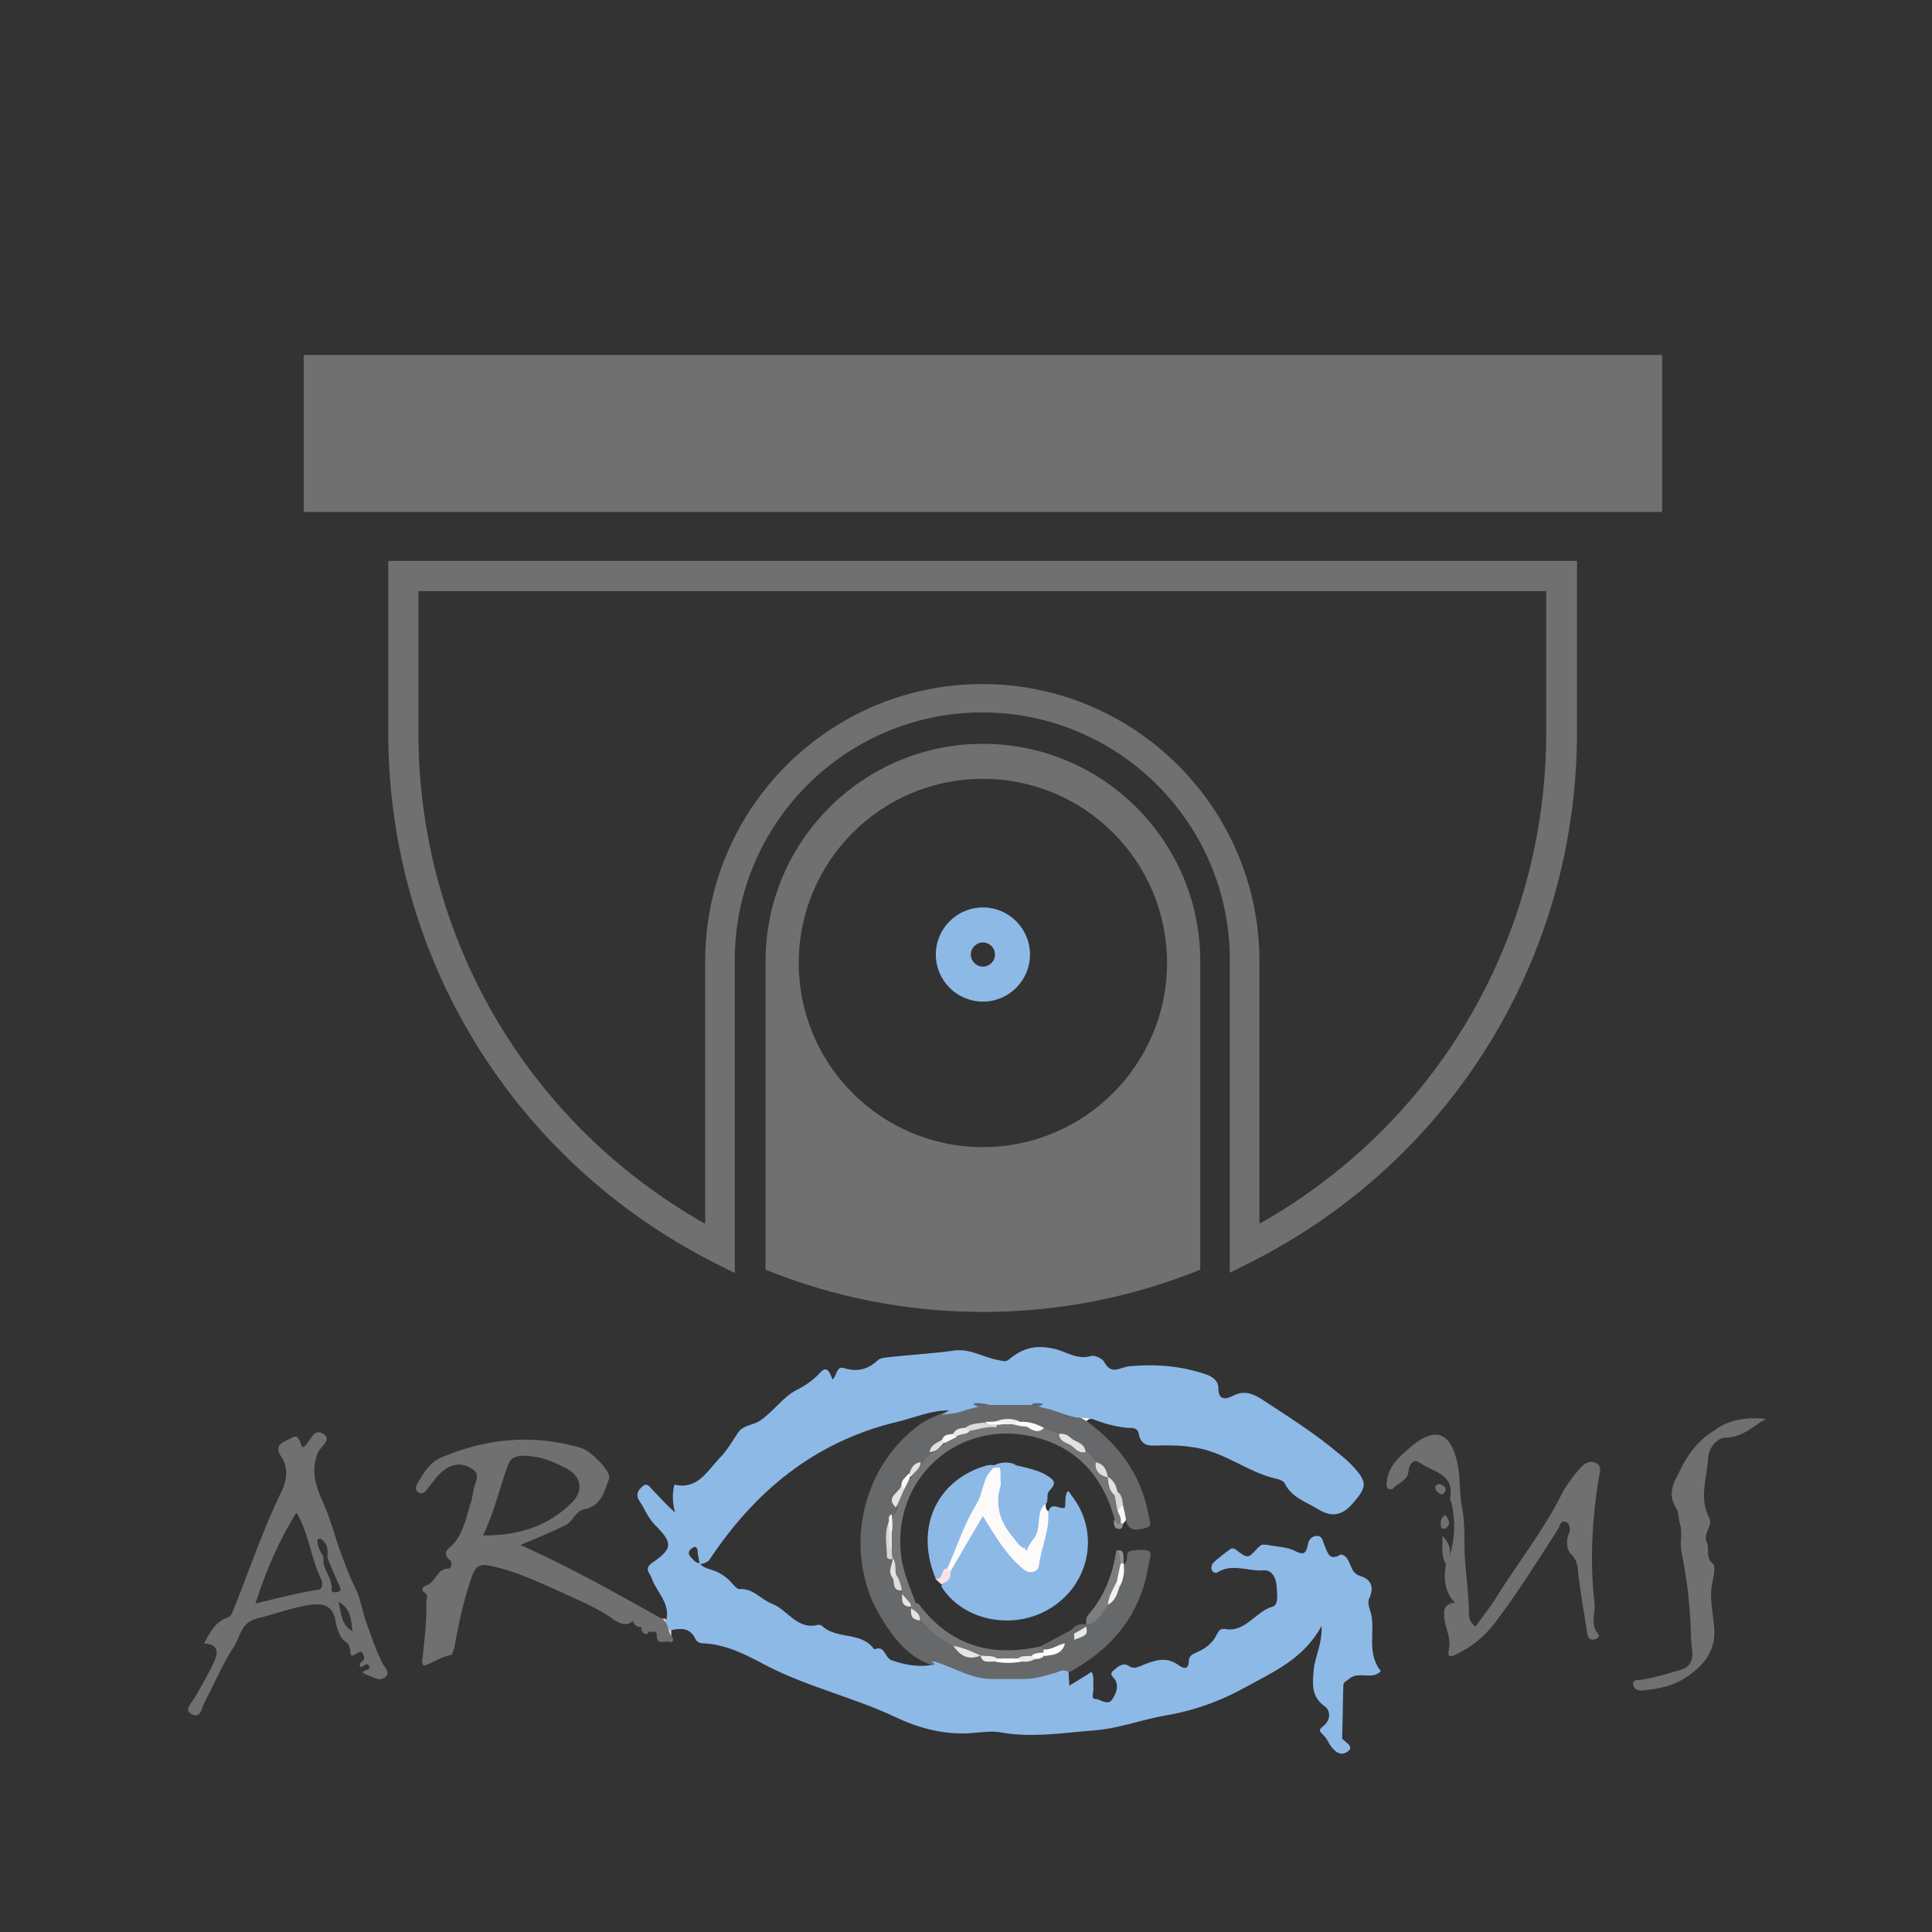 <?xml version="1.0" encoding="utf-8"?>
<!-- Generator: Adobe Illustrator 25.3.1, SVG Export Plug-In . SVG Version: 6.00 Build 0)  -->
<svg version="1.1" id="圖層_1" xmlns="http://www.w3.org/2000/svg" xmlns:xlink="http://www.w3.org/1999/xlink" x="0px" y="0px"
	 viewBox="0 0 32 32" style="enable-background:new 0 0 32 32;" xml:space="preserve">
<rect x="0" y="0" width="32" height="32" fill="#333333" stroke="none"/>
<style type="text/css">
	.st0{fill:#707070;}
	.st1{fill:#8DB9E7;}
	.st2{fill:#676869;}
	.st3{fill:#FDFAFA;}
	.st4{fill:#757678;}
	.st5{fill:#7C7D7F;}
	.st6{fill:#FAE1E1;}
	.st7{fill:#F8F8F8;}
	.st8{fill:#FCFBF9;}
	.st9{fill:#F3CFC6;}
	.st10{fill:#929394;}
	.st11{fill:#8F9092;}
	.st12{fill:#5F646E;}
	.st13{fill:#F0BC40;}
	.st14{fill:#F3E4C3;}
	.st15{fill:#ECCC83;}
	.st16{fill:#E6E5E4;}
	.st17{fill:#FEFEFE;}
	.st18{fill:#D5D6D6;}
	.st19{fill:#DADADB;}
	.st20{fill:#FCFBFB;}
	.st21{fill:#E4E4E4;}
	.st22{fill:#DEDEDF;}
	.st23{fill:#E6E7E7;}
	.st24{fill:#E0E1E1;}
	.st25{fill:#F1F1F0;}
	.st26{fill:#FAFAF9;}
	.st27{fill:#E2E2E1;}
	.st28{fill:#D9D9DA;}
	.st29{fill:#EFEFF0;}
	.st30{fill:#E4E4E5;}
	.st31{fill:#E9E9E9;}
	.st32{fill:#E2E2E3;}
	.st33{fill:#FDFDFC;}
	.st34{fill:#DCDDDE;}
	.st35{fill:#E3E3E3;}
	.st36{fill:#EDEDEE;}
	.st37{fill:#EAEAEB;}
	.st38{fill:#E6E6E7;}
	.st39{fill:#FAFBFB;}
	.st40{fill:#F0F1F1;}
	.st41{fill:#77787A;}
</style>
<g>
	<g>
		<g>
			<path class="st0" d="M12.18,21.09l-0.36-0.18c-3.32-1.69-5.39-5.05-5.39-8.78V9.29h19.69v2.83c0,3.73-2.06,7.09-5.39,8.78
				l-0.36,0.18v-5.18c0-2.26-1.84-4.1-4.1-4.1c-2.26,0-4.1,1.84-4.1,4.1V21.09z M6.93,9.79v2.34c0,3.4,1.81,6.48,4.75,8.14v-4.35
				c0-2.53,2.06-4.59,4.59-4.59s4.59,2.06,4.59,4.59v4.35c2.94-1.66,4.75-4.74,4.75-8.14V9.79H6.93z"/>
		</g>
		<rect x="5.03" y="5.88" class="st0" width="22.5" height="2.6"/>
		<g>
			<path class="st0" d="M16.28,12.32c-1.98,0-3.6,1.61-3.6,3.6v5.11c1.11,0.45,2.33,0.7,3.6,0.7h0c1.27,0,2.49-0.25,3.6-0.7v-5.11
				C19.88,13.93,18.26,12.32,16.28,12.32z M16.28,19c-1.68,0-3.05-1.36-3.05-3.05c0-1.68,1.36-3.05,3.05-3.05
				c1.68,0,3.05,1.36,3.05,3.05C19.33,17.63,17.96,19,16.28,19z"/>
		</g>
	</g>
</g>
<g>
	<path class="st1" d="M16.28,15.03c-0.43,0-0.78,0.35-0.78,0.78s0.35,0.78,0.78,0.78c0.43,0,0.78-0.35,0.78-0.78
		S16.71,15.03,16.28,15.03z M16.28,16.01c-0.11,0-0.2-0.09-0.2-0.2c0-0.11,0.09-0.2,0.2-0.2c0.11,0,0.2,0.09,0.2,0.2
		C16.48,15.92,16.39,16.01,16.28,16.01z"/>
</g>
<g>
	<path class="st2" d="M16.97,23.19c0.08,0,0.15-0.01,0.22,0.04c-0.01,0.02-0.03,0.03-0.05,0.03c0.05,0,0.09,0.01,0.14-0.01
		c0.15,0.05,0.31,0.09,0.46,0.14c0.08,0.06,0.2,0.04,0.26,0.15c0.53,0.39,0.9,0.88,1.02,1.54c0.01,0.08,0.09,0.2-0.05,0.23
		c-0.12,0.03-0.28,0.07-0.32-0.13c-0.07-0.06-0.08-0.14-0.1-0.22c-0.01-0.08-0.04-0.15-0.08-0.22c-0.04-0.08-0.08-0.16-0.13-0.23
		c-0.01-0.02-0.03-0.04-0.04-0.05c-0.05-0.08-0.1-0.16-0.19-0.21c-0.07-0.05-0.11-0.11-0.16-0.17c-0.06-0.08-0.15-0.13-0.23-0.19
		c-0.06-0.05-0.14-0.08-0.21-0.09c-0.09-0.03-0.17-0.07-0.26-0.1c-0.13-0.04-0.26-0.07-0.38-0.1c-0.12-0.04-0.24-0.04-0.36,0
		c-0.06,0.01-0.12,0.02-0.18,0.02c-0.11,0.01-0.21,0.04-0.31,0.07c-0.08,0.02-0.15,0.05-0.21,0.09c-0.07,0.03-0.14,0.06-0.2,0.11
		c-0.07,0.06-0.15,0.11-0.19,0.19c-0.04,0.07-0.11,0.12-0.17,0.16c-0.08,0.05-0.12,0.13-0.18,0.19c-0.05,0.06-0.1,0.12-0.12,0.19
		c-0.04,0.11-0.17,0.2-0.1,0.35c0.01,0.05-0.01,0.09-0.03,0.13c-0.03,0.05-0.05,0.1-0.06,0.16c-0.02,0.19-0.06,0.37,0.03,0.55
		c0.05,0.1-0.01,0.2,0.03,0.3c0.02,0.09,0.06,0.16,0.12,0.22c0.01,0.02,0.02,0.04,0.03,0.06c0.01,0.08,0.06,0.14,0.12,0.19
		c0.01,0.02,0.02,0.04,0.03,0.06c0.03,0.08,0.06,0.16,0.14,0.2c0.18,0.13,0.36,0.28,0.55,0.4c0.1,0.12,0.24,0.16,0.39,0.15
		c0.02,0,0.05,0.01,0.07,0.02c0.07,0.05,0.15,0.05,0.23,0.05c0.13,0,0.25,0,0.38,0c0.07,0,0.15,0,0.22-0.02
		c0.05-0.01,0.09-0.02,0.14-0.02c0.15-0.03,0.26-0.12,0.37-0.21c0.05-0.03,0.1-0.06,0.15-0.08c0.08-0.03,0.16-0.07,0.19-0.16
		c0.01-0.02,0.02-0.04,0.04-0.05l-0.01,0c0.12-0.11,0.23-0.24,0.34-0.37c0.09-0.07,0.14-0.17,0.17-0.28
		c0.05-0.11,0.03-0.23,0.08-0.34c0.01-0.01,0.02-0.02,0.03-0.02c0.12-0.04,0.02-0.2,0.12-0.22c0.09-0.02,0.19-0.03,0.28-0.01
		c0.1,0.03,0.04,0.13,0.03,0.2c-0.1,0.71-0.46,1.26-1.06,1.66c-0.09,0.06-0.19,0.12-0.28,0.17c-0.24,0.08-0.46,0.18-0.72,0.18
		c-0.19-0.03-0.37-0.03-0.56,0c-0.35-0.01-0.65-0.16-0.95-0.3c-0.4-0.13-0.64-0.43-0.85-0.77c-0.66-1.05-0.38-2.5,0.63-3.23
		c0.14-0.1,0.3-0.15,0.46-0.22c0.14-0.03,0.27-0.07,0.41-0.1c0.02,0.01,0.04,0.02,0.07,0.02c0.02,0,0.04,0.01,0.06,0
		c-0.02,0-0.03-0.01-0.04-0.03c0.06-0.05,0.14-0.04,0.22-0.04C16.6,23.23,16.79,23.23,16.97,23.19z"/>
	<path class="st0" d="M24.1,26.55c-0.18-0.19-0.19-0.41-0.15-0.65c-0.03-0.06,0.01-0.1,0.06-0.12c0.09-0.3,0.1-0.59,0.03-0.89
		c-0.01-0.03-0.03-0.06-0.02-0.09c0.07-0.39-0.29-0.42-0.5-0.57c-0.11-0.08-0.18,0.03-0.19,0.13c-0.01,0.17-0.18,0.2-0.26,0.3
		c-0.01,0.01-0.05,0.01-0.07,0c-0.04-0.02-0.04-0.07-0.03-0.11c0.02-0.27,0.21-0.42,0.38-0.57c0.41-0.36,0.68-0.27,0.79,0.26
		c0.05,0.23,0.03,0.49,0.07,0.7c0.07,0.33,0.03,0.64,0.06,0.96c0.02,0.27,0.06,0.55,0.06,0.83c0,0.07,0.02,0.15,0.11,0.21
		c0.1-0.14,0.21-0.28,0.31-0.43c0.36-0.59,0.8-1.13,1.11-1.75c0.08-0.16,0.19-0.3,0.3-0.43c0.07-0.08,0.16-0.15,0.27-0.1
		c0.11,0.05,0.07,0.16,0.05,0.25c-0.11,0.69-0.15,1.38-0.07,2.07c0.02,0.17-0.08,0.35,0.06,0.51c0.04,0.04-0.01,0.08-0.05,0.09
		c-0.09,0.03-0.12-0.03-0.13-0.1c-0.05-0.3-0.1-0.61-0.14-0.91c-0.02-0.14,0-0.28-0.13-0.4c-0.07-0.07-0.09-0.22-0.03-0.35
		c0.02-0.05,0.02-0.15-0.05-0.18c-0.09-0.04-0.1,0.06-0.13,0.11c-0.34,0.53-0.67,1.06-1.05,1.56c-0.17,0.22-0.37,0.39-0.62,0.51
		c-0.1,0.05-0.18,0.09-0.14-0.09c0.04-0.18-0.07-0.34-0.08-0.52c0-0.09-0.01-0.16,0.08-0.21c0.13,0.06,0.05,0.19,0.1,0.3
		c0,0.01,0.04-0.04,0.01-0.02c-0.01,0.01-0.02,0-0.02-0.01C24.09,26.73,24.07,26.64,24.1,26.55z"/>
	<path class="st1" d="M17.37,25.02c0.06-0.15,0.18-0.01,0.27-0.05c0.07-0.05,0.02-0.16,0.1-0.21c0.46,0.57,0.34,1.4-0.27,1.83
		c-0.6,0.43-1.49,0.29-1.87-0.3c-0.01-0.01,0-0.03,0-0.05c0.03-0.08,0.09-0.16,0.12-0.24c0.12-0.28,0.3-0.52,0.44-0.79
		c0.07-0.15,0.15-0.17,0.27-0.02c0.17,0.21,0.25,0.48,0.49,0.64c0.2,0.14,0.22,0.14,0.29-0.11c0.05-0.18,0.09-0.36,0.11-0.54
		C17.31,25.12,17.31,25.06,17.37,25.02z"/>
	<path class="st0" d="M29.25,23.5c-0.21,0.12-0.38,0.3-0.65,0.31c-0.17,0-0.3,0.17-0.31,0.36c-0.02,0.32-0.15,0.64,0.02,0.97
		c0.07,0.13-0.11,0.25-0.04,0.41c0.05,0.1-0.03,0.24,0.1,0.35c0.06,0.05,0,0.25-0.02,0.38c-0.03,0.21,0.02,0.43,0.04,0.65
		c0.04,0.37-0.13,0.62-0.43,0.83c-0.24,0.17-0.48,0.21-0.75,0.24c-0.1,0.01-0.16-0.04-0.16-0.11c0-0.08,0.09-0.06,0.16-0.07
		c0.21-0.04,0.42-0.1,0.62-0.16c0.29-0.08,0.18-0.35,0.18-0.51c-0.01-0.48-0.06-0.97-0.16-1.45c-0.03-0.14,0.02-0.3-0.02-0.44
		c-0.03-0.09-0.02-0.2-0.06-0.27c-0.18-0.26-0.02-0.48,0.08-0.68c0.12-0.25,0.31-0.48,0.55-0.62C28.63,23.51,28.94,23.47,29.25,23.5
		z"/>
	<path class="st1" d="M15.5,26.15c-0.33-0.78-0.04-1.54,0.7-1.83c0.09-0.03,0.17-0.07,0.27-0.05c0.02,0.02,0.03,0.04,0.02,0.07
		c-0.23,0.46-0.43,0.94-0.65,1.41c-0.04,0.08-0.07,0.17-0.12,0.25C15.66,26.07,15.64,26.2,15.5,26.15z"/>
	<path class="st3" d="M15.69,25.98c0.16-0.36,0.28-0.74,0.49-1.08c0.11-0.18,0.09-0.43,0.28-0.59c0.03-0.02,0.07-0.03,0.1-0.01
		c0.02,0.02,0.03,0.04,0.04,0.06c0.02,0.08,0.02,0.17,0.02,0.26c-0.06,0.3,0.02,0.57,0.2,0.82c0.04,0.05,0.08,0.11,0.14,0.13
		c0.12-0.13,0.14-0.3,0.17-0.46c0.03-0.16,0.04-0.16,0.19-0.22c0,0.05-0.01,0.1,0.04,0.14c0.03,0.31-0.11,0.59-0.15,0.89
		c-0.02,0.14-0.17,0.15-0.26,0.07c-0.28-0.23-0.47-0.55-0.67-0.88c-0.19,0.32-0.37,0.63-0.55,0.94
		C15.7,26.04,15.67,26.03,15.69,25.98z"/>
	<path class="st1" d="M16.81,25.5c-0.23-0.26-0.34-0.54-0.24-0.88c0.02-0.1,0.04-0.2-0.01-0.3l0,0c0.06-0.14,0.17-0.06,0.27-0.05
		c0.16,0.04,0.33,0.07,0.48,0.15c0.11,0.07,0.22,0.12,0.08,0.26c-0.06,0.06-0.03,0.14-0.05,0.21c-0.21,0.14-0.07,0.42-0.22,0.6
		c-0.04,0.04-0.09,0.12-0.11,0.19c-0.01,0-0.02,0-0.02-0.01c-0.01-0.01-0.01-0.01-0.01-0.02C16.93,25.58,16.91,25.5,16.81,25.5z"/>
	<path class="st4" d="M17.29,23.65c0.09,0.04,0.17,0.07,0.26,0.11c0.07,0.05,0.14,0.11,0.22,0.15c0.07,0.05,0.15,0.09,0.22,0.14
		c0.09,0.02,0.1,0.12,0.17,0.16c0.05,0.1,0.12,0.18,0.2,0.25l0,0c0.06,0.09,0.07,0.21,0.13,0.3c0.04,0.08,0.07,0.16,0.08,0.25
		c0.04,0.07,0.04,0.14,0.02,0.22c-0.01,0.03-0.01,0.07-0.06,0.06c-0.05-0.02-0.03-0.07-0.06-0.1c-0.19-0.71-0.61-1.21-1.34-1.39
		c-1.26-0.31-2.38,0.7-2.2,2c0.04,0.27,0.15,0.51,0.24,0.76c-0.02,0.02-0.04,0.03-0.06,0.03c-0.11-0.01-0.1-0.12-0.16-0.18
		c0-0.02,0-0.04,0-0.06c-0.08-0.07-0.09-0.18-0.13-0.27c-0.05-0.09,0.06-0.21-0.05-0.29c-0.02-0.04-0.02-0.08-0.02-0.12
		c0-0.1,0-0.2,0-0.29c0.01-0.1,0.02-0.2,0.05-0.29c0.04-0.02,0.05-0.06,0.06-0.1c-0.02-0.13,0.06-0.22,0.11-0.32
		c0.04-0.07,0.06-0.15,0.12-0.2c0.05-0.09,0.11-0.17,0.18-0.24c0.05-0.05,0.1-0.11,0.16-0.16c0.08-0.06,0.16-0.12,0.24-0.18
		c0.06-0.07,0.15-0.07,0.21-0.12c0.07-0.05,0.16-0.06,0.24-0.1c0.14-0.04,0.29-0.06,0.44-0.06c0.15-0.04,0.3,0,0.45,0.01
		C17.08,23.62,17.18,23.67,17.29,23.65z"/>
	<path class="st4" d="M15.08,26.56c0.02,0,0.05-0.01,0.07-0.01c0.05,0,0.08,0.02,0.1,0.06c0.51,0.65,1.18,0.84,1.98,0.66
		c0.03,0.01,0.06,0.03,0.07,0.07c0,0.02-0.02,0.04-0.04,0.06c-0.07,0.02-0.14,0.03-0.2,0.06c-0.07,0.01-0.15,0.01-0.22,0.03
		c-0.11,0-0.21,0.01-0.32-0.01c-0.09-0.03-0.2,0-0.27-0.07l-0.01,0c-0.17-0.01-0.31-0.06-0.45-0.16c-0.22-0.1-0.4-0.24-0.55-0.43
		c-0.06-0.06-0.11-0.13-0.15-0.2c0-0.01,0-0.02,0.01-0.03c-0.02-0.01-0.02-0.02-0.02-0.03C15.07,26.56,15.07,26.56,15.08,26.56z"/>
	<path class="st5" d="M18.35,26.58c-0.1,0.13-0.16,0.31-0.36,0.33c0-0.06-0.01-0.12,0.04-0.17c0.27-0.31,0.4-0.67,0.46-1.06
		c0.14,0.01,0.07,0.12,0.09,0.19c0,0.11-0.02,0.22-0.05,0.32C18.49,26.33,18.43,26.46,18.35,26.58z"/>
	<path class="st2" d="M17.29,27.32c-0.02-0.02-0.04-0.03-0.06-0.05c0.17-0.09,0.34-0.18,0.51-0.27c0.04,0.01,0.06,0.03,0.08,0.06
		c0.01,0.03,0.01,0.07-0.02,0.1c-0.05,0.02-0.11,0.04-0.16,0.05C17.54,27.31,17.44,27.39,17.29,27.32z"/>
	<path class="st0" d="M24.01,25.78c-0.02,0.04-0.04,0.08-0.06,0.12c-0.09-0.13-0.05-0.28-0.06-0.46
		C24.01,25.56,24.03,25.66,24.01,25.78z"/>
	<path class="st6" d="M15.69,25.98c0.02,0.02,0.04,0.04,0.05,0.06c0.02,0.12-0.06,0.16-0.15,0.2c-0.03-0.03-0.07-0.06-0.1-0.09
		C15.64,26.18,15.57,25.97,15.69,25.98z"/>
	<path class="st1" d="M17.74,24.76c-0.02,0.08,0.04,0.19-0.1,0.21c0.01-0.07,0-0.15,0.02-0.22C17.69,24.65,17.72,24.73,17.74,24.76z
		"/>
	<path class="st0" d="M23.94,25.09c0.04,0.07,0.11,0.14,0.01,0.22c-0.01,0.01-0.06,0.01-0.07,0.01
		C23.85,25.23,23.85,25.15,23.94,25.09z"/>
	<path class="st7" d="M18.56,25.22c0.02-0.07-0.02-0.13-0.05-0.19c0.03-0.03-0.01-0.13,0.09-0.1c0.02,0.08,0.04,0.17,0.05,0.25
		c-0.02,0.02-0.03,0.04-0.05,0.06C18.58,25.25,18.57,25.25,18.56,25.22z"/>
	<path class="st0" d="M10.45,26.75c0.15,0,0.21,0.05,0.16,0.2c-0.06,0-0.11-0.04-0.13-0.1c-0.03,0-0.05-0.01-0.05-0.04
		C10.43,26.8,10.43,26.77,10.45,26.75z"/>
	<path class="st0" d="M10.45,26.8c0.01,0.02,0.02,0.04,0.02,0.06c-0.13,0.09-0.23,0.01-0.33-0.05c0.02,0,0.03,0,0.04,0
		C10.27,26.74,10.36,26.75,10.45,26.8z"/>
	<path class="st8" d="M18,23.54c-0.09-0.05-0.17-0.1-0.26-0.15c0.14-0.03,0.25,0.03,0.36,0.11C18.06,23.5,18.02,23.5,18,23.54z"/>
	<path class="st0" d="M23.85,24.58c0.05,0.03,0.11,0.04,0.09,0.12c-0.01,0.02-0.05,0.06-0.07,0.05c-0.05-0.02-0.1-0.06-0.1-0.12
		C23.78,24.6,23.81,24.58,23.85,24.58z"/>
	<path class="st9" d="M11.12,27.1c-0.11-0.07-0.11-0.19-0.16-0.29c0.02,0,0.04,0,0.06,0c0.03,0.05,0.06,0.1,0.09,0.14
		C11.12,27,11.12,27.05,11.12,27.1z"/>
	<path class="st1" d="M16.83,24.26c-0.09,0.02-0.19-0.03-0.27,0.05c-0.03,0-0.07,0-0.1,0c0-0.01,0-0.03,0-0.04
		C16.59,24.21,16.71,24.21,16.83,24.26z"/>
	<path class="st0" d="M24.1,26.55c-0.01,0.11,0.05,0.22,0,0.35c-0.06-0.13-0.01-0.26-0.09-0.35C24.04,26.55,24.07,26.55,24.1,26.55z
		"/>
	<path class="st2" d="M17.79,27.06c-0.02-0.02-0.04-0.04-0.05-0.06c0.07-0.08,0.15-0.12,0.26-0.09c0,0.01,0,0.02,0,0.03
		C17.96,27.03,17.9,27.08,17.79,27.06z"/>
	<path class="st1" d="M21.01,25.59c-0.01,0.06-0.01,0.11-0.02,0.22c-0.06-0.09-0.03-0.21-0.14-0.18
		C20.89,25.56,20.95,25.59,21.01,25.59z"/>
	<path class="st10" d="M18.56,25.9c-0.01-0.08,0.02-0.17-0.07-0.22c0.12,0,0.12,0,0.12,0.22c0,0,0,0,0,0
		C18.6,25.91,18.58,25.91,18.56,25.9z"/>
	<path class="st0" d="M10.64,26.94c0.08-0.03,0.09,0.03,0.11,0.08c-0.02,0.05-0.05,0.06-0.09,0.03
		C10.62,27.02,10.62,26.98,10.64,26.94z"/>
	<path class="st11" d="M18.56,25.22c0.01,0.01,0.03,0.01,0.04,0.02c0,0.05-0.02,0.1-0.09,0.08c-0.07-0.02-0.06-0.09-0.06-0.14
		C18.5,25.17,18.49,25.3,18.56,25.22z"/>
	<path class="st12" d="M16.97,23.19c-0.19,0.08-0.37,0.08-0.56,0C16.6,23.19,16.79,23.19,16.97,23.19z"/>
	<path class="st12" d="M16.42,27.87c0.19-0.07,0.37-0.07,0.56,0C16.79,27.87,16.6,27.87,16.42,27.87z"/>
	<path class="st13" d="M22.01,27.96c0,0.04-0.03,0.06-0.07,0.05c-0.03-0.01-0.05-0.04-0.06-0.07c-0.01-0.04,0.03-0.05,0.07-0.05
		C22,27.89,22.01,27.92,22.01,27.96z"/>
	<path class="st14" d="M20.27,23.53c-0.12-0.11-0.08-0.2-0.04-0.29C20.24,23.33,20.25,23.41,20.27,23.53z"/>
	<path class="st15" d="M22.44,27.39c0.06,0.06,0.1,0.11,0.07,0.14c-0.06,0.06-0.08,0-0.08-0.05C22.43,27.46,22.44,27.43,22.44,27.39
		z"/>
	<path class="st1" d="M22.71,26.73c-0.02-0.08-0.07-0.18-0.03-0.26c0.09-0.19,0.02-0.32-0.16-0.37c-0.18-0.06-0.13-0.29-0.29-0.35
		c-0.01,0-0.02,0-0.03,0c-0.18,0.11-0.21-0.03-0.26-0.15c-0.03-0.06-0.03-0.17-0.14-0.16c-0.09,0.01-0.13,0.08-0.14,0.16
		c-0.03,0.13-0.07,0.16-0.21,0.09c-0.13-0.07-0.3-0.07-0.45-0.1c0,0.1-0.05,0.05-0.09,0.03c-0.02-0.01-0.05,0-0.07,0.01
		c-0.17,0.19-0.17,0.19-0.38,0.03c-0.02-0.01-0.05-0.02-0.07-0.01c-0.1,0.07-0.2,0.15-0.29,0.23c-0.03,0.03-0.05,0.09-0.02,0.14
		c0.02,0.03,0.06,0.04,0.09,0.02c0.25-0.15,0.5-0.01,0.76-0.03c0.14-0.01,0.2,0.13,0.21,0.22c0.01,0.13,0.05,0.35-0.06,0.38
		c-0.29,0.08-0.45,0.44-0.8,0.37c-0.08-0.01-0.1,0.05-0.13,0.1c-0.07,0.14-0.18,0.22-0.31,0.28c-0.07,0.03-0.15,0.06-0.15,0.15
		c0,0.15-0.09,0.13-0.17,0.07c-0.19-0.14-0.37-0.09-0.57-0.01c-0.08,0.03-0.16,0.09-0.26,0.02c-0.09-0.06-0.18,0.02-0.25,0.08
		c-0.08,0.07,0.01,0.11,0.04,0.17c0.05,0.11,0,0.22-0.06,0.31c-0.08,0.11-0.19-0.01-0.28-0.01c-0.08,0-0.02-0.12-0.03-0.19
		c-0.01-0.08,0.02-0.17-0.03-0.26c-0.12,0.08-0.24,0.15-0.37,0.23c0-0.08-0.01-0.15-0.01-0.22c-0.08-0.07-0.16-0.01-0.23,0.01
		c-0.17,0.05-0.34,0.1-0.51,0.1c-0.17,0-0.33,0-0.5,0c-0.36,0.01-0.65-0.19-0.98-0.29c-0.02,0-0.04,0-0.05,0
		c0.02,0.02,0.04,0.03,0.05,0.05c-0.25,0.05-0.48,0.01-0.71-0.07c-0.12-0.04-0.11-0.26-0.29-0.18c-0.2-0.29-0.58-0.17-0.83-0.36
		c-0.01-0.01-0.03-0.03-0.05-0.04c-0.01,0-0.03-0.01-0.04-0.01c-0.36,0.1-0.51-0.25-0.78-0.35c-0.18-0.07-0.31-0.26-0.54-0.24
		c-0.03,0-0.08-0.06-0.11-0.09c-0.1-0.12-0.23-0.2-0.38-0.24c0,0,0,0,0,0c0,0,0,0,0,0c-0.06-0.02-0.12-0.04-0.16-0.1c0,0,0,0,0,0
		c0,0,0,0,0,0c-0.07,0-0.1-0.05-0.14-0.09c-0.04-0.04-0.06-0.08-0.02-0.13c0.02-0.02,0.06-0.05,0.08-0.05
		c0.06,0.02,0.04,0.08,0.05,0.13c0.01,0.05,0.02,0.1,0.03,0.15c0,0,0,0,0,0c0.06,0.01,0.1-0.02,0.15-0.05
		c0.76-1.15,1.75-1.97,3.12-2.3c0.29-0.07,0.56-0.19,0.86-0.19c-0.04,0.03-0.08,0.05-0.12,0.08c0.04-0.01,0.08-0.02,0.12-0.02
		c0.14-0.01,0.27-0.07,0.41-0.1c0.04-0.01,0.07-0.02,0.11-0.03c0.07-0.03,0.15-0.02,0.23-0.02c0.16,0,0.32,0,0.48,0
		c0.08,0,0.15,0,0.23,0.02c0.04,0.01,0.07,0.02,0.11,0.03c0.16,0.03,0.31,0.1,0.46,0.14c0.12,0.04,0.24,0.01,0.36,0.05
		c0.18,0.07,0.37,0.12,0.56,0.14c0.07,0,0.17-0.01,0.19,0.09c0.04,0.25,0.23,0.2,0.39,0.2c0.17,0,0.33,0,0.5,0.03
		c0.51,0.06,0.9,0.41,1.38,0.52c0.06,0.01,0.13,0.04,0.15,0.08c0.11,0.23,0.34,0.3,0.54,0.42c0.22,0.14,0.39,0.12,0.56-0.06
		c0.26-0.29,0.27-0.37,0.06-0.61c-0.08-0.09-0.17-0.17-0.26-0.24c-0.4-0.34-0.85-0.62-1.29-0.91c-0.16-0.1-0.3-0.14-0.47-0.05
		c-0.14,0.07-0.24,0.06-0.24-0.13c0-0.12-0.1-0.19-0.19-0.22c-0.42-0.15-0.86-0.18-1.29-0.14c-0.16,0.02-0.29,0.15-0.41-0.07
		c-0.03-0.06-0.16-0.12-0.22-0.1c-0.23,0.07-0.42-0.08-0.61-0.12c-0.31-0.07-0.52-0.01-0.74,0.17c-0.07,0.06-0.1,0.03-0.17,0.02
		c-0.25-0.04-0.48-0.2-0.75-0.16c-0.36,0.05-0.73,0.07-1.09,0.11c-0.06,0.01-0.13,0.01-0.17,0.05c-0.16,0.15-0.34,0.2-0.56,0.13
		c-0.13-0.04-0.12,0.13-0.19,0.19c-0.04-0.09-0.08-0.25-0.2-0.12c-0.12,0.13-0.25,0.22-0.41,0.3c-0.22,0.12-0.37,0.35-0.59,0.5
		c-0.12,0.08-0.27,0.07-0.36,0.19c-0.1,0.15-0.19,0.31-0.32,0.44c-0.2,0.21-0.36,0.52-0.74,0.43c-0.04,0.16-0.03,0.31,0.01,0.46
		c-0.14-0.12-0.25-0.25-0.37-0.37c-0.05-0.05-0.09-0.14-0.18-0.05c-0.07,0.06-0.1,0.14-0.04,0.23c0.09,0.13,0.14,0.28,0.26,0.4
		c0.3,0.3,0.29,0.39-0.04,0.62c-0.15,0.1-0.05,0.17-0.02,0.25c0.08,0.24,0.33,0.43,0.24,0.73c-0.01,0.07,0.01,0.13,0.09,0.14
		c0.17-0.04,0.32-0.03,0.4,0.15c0.03,0.06,0.09,0.07,0.15,0.07c0.37,0.02,0.71,0.2,1.01,0.36c0.69,0.36,1.45,0.53,2.15,0.86
		c0.4,0.19,0.85,0.31,1.32,0.26c0.13-0.01,0.27-0.03,0.4-0.01c0.53,0.1,1.06,0.01,1.58-0.03c0.39-0.03,0.76-0.17,1.14-0.24
		c0.49-0.08,0.94-0.24,1.37-0.48c0.45-0.25,0.95-0.46,1.25-1.01c0.01,0.31-0.11,0.51-0.13,0.72c-0.02,0.24-0.05,0.45,0.19,0.62
		c0.08,0.06,0.09,0.2,0,0.29c-0.11,0.1-0.12,0.09-0.02,0.19c0.04,0.04,0.06,0.08,0.08,0.12c0.06,0.1,0.16,0.22,0.28,0.16
		c0.16-0.08,0.02-0.16-0.05-0.22c0,0-0.01-0.01-0.01-0.02c0.01-0.29,0.01-0.58,0.02-0.87c0-0.06,0.04-0.07,0.08-0.1
		c0.16-0.16,0.39,0.02,0.54-0.14C22.63,27.37,22.78,27.03,22.71,26.73z"/>
	<path class="st12" d="M17.28,23.25c-0.06,0.06-0.13,0.05-0.2,0.03c0.03-0.06,0.08-0.03,0.12-0.04
		C17.22,23.24,17.25,23.25,17.28,23.25z"/>
	<path class="st12" d="M16.2,23.24c0.04,0,0.08,0.01,0.18,0.02c-0.13,0.04-0.2,0.06-0.26-0.01C16.14,23.24,16.17,23.24,16.2,23.24z"
		/>
	<path class="st16" d="M15.79,27.26c0.16,0.03,0.3,0.09,0.45,0.16C16.04,27.51,15.9,27.42,15.79,27.26z"/>
	<path class="st17" d="M17.29,27.32c0.13,0.01,0.23-0.08,0.35-0.1c-0.05,0.19-0.21,0.19-0.35,0.21c-0.02-0.02-0.02-0.04,0-0.07
		C17.28,27.35,17.28,27.33,17.29,27.32z"/>
	<path class="st18" d="M14.77,25.68c0,0.04,0,0.08,0.01,0.11c0,0.01,0,0.02,0.01,0.03c-0.04,0.01-0.1,0.01-0.1-0.04
		c0-0.19-0.05-0.38,0.03-0.57c0.05,0.04,0.03,0.1,0.03,0.15C14.77,25.47,14.74,25.58,14.77,25.68z"/>
	<path class="st19" d="M16.49,23.64c-0.15-0.02-0.29,0.04-0.44,0.06c-0.03-0.01-0.05-0.02-0.06-0.05c0.09-0.08,0.21-0.07,0.31-0.09
		c0.06,0.04,0.15-0.01,0.21,0.04C16.54,23.63,16.52,23.64,16.49,23.64z"/>
	<path class="st20" d="M17.29,23.65c-0.08,0.09-0.17,0.05-0.25,0c-0.08-0.06-0.19,0.02-0.27-0.05c0.01-0.08,0.06-0.08,0.12-0.05
		C17.03,23.54,17.16,23.58,17.29,23.65z"/>
	<path class="st21" d="M14.98,24.66c-0.05,0.1-0.09,0.21-0.14,0.31c-0.19-0.18,0.07-0.25,0.09-0.37
		C14.96,24.61,14.97,24.64,14.98,24.66z"/>
	<path class="st22" d="M18.35,24.47c-0.13-0.03-0.22-0.1-0.2-0.25C18.29,24.25,18.33,24.35,18.35,24.47z"/>
	<path class="st23" d="M17.79,27.06c0.07-0.04,0.14-0.08,0.2-0.12c0.03,0.13,0.01,0.15-0.2,0.22C17.8,27.13,17.79,27.1,17.79,27.06z
		"/>
	<path class="st24" d="M17.98,24.05c-0.11,0.03-0.17-0.06-0.24-0.11c-0.03-0.04-0.03-0.08,0.01-0.11
		C17.84,23.89,17.97,23.91,17.98,24.05z"/>
	<path class="st25" d="M18.35,26.58c0.01-0.14,0.09-0.26,0.15-0.39c0.04,0.02,0.02,0.07,0.04,0.1
		C18.5,26.41,18.47,26.52,18.35,26.58z"/>
	<path class="st26" d="M18.54,26.29c-0.01-0.03-0.03-0.07-0.04-0.1c0.02-0.1,0.04-0.2,0.06-0.29c0.02,0,0.03,0,0.05-0.01
		C18.63,26.03,18.61,26.17,18.54,26.29z"/>
	<path class="st27" d="M18.46,24.76c-0.1-0.08-0.1-0.19-0.11-0.3c0.1,0.06,0.14,0.15,0.16,0.26C18.5,24.74,18.48,24.76,18.46,24.76z
		"/>
	<path class="st28" d="M18.46,24.76c0.02-0.02,0.04-0.03,0.05-0.05c0.07,0.05,0.08,0.13,0.09,0.21c-0.03,0.03-0.06,0.07-0.09,0.1
		C18.49,24.94,18.48,24.85,18.46,24.76z"/>
	<path class="st29" d="M16.88,23.54c-0.04,0.02-0.07,0.03-0.11,0.05c-0.04,0.05-0.09,0.03-0.14,0.03c-0.05-0.02-0.09-0.04-0.13-0.08
		C16.63,23.49,16.76,23.49,16.88,23.54z"/>
	<path class="st30" d="M17.75,23.83c0,0.04-0.01,0.07-0.01,0.11c-0.08-0.05-0.19-0.06-0.2-0.19C17.63,23.74,17.69,23.77,17.75,23.83
		z"/>
	<path class="st24" d="M15.65,23.89c-0.08,0.06-0.13,0.16-0.25,0.16c0.01-0.12,0.12-0.15,0.2-0.2
		C15.65,23.83,15.65,23.86,15.65,23.89z"/>
	<path class="st31" d="M16,23.65c0.02,0.02,0.04,0.04,0.06,0.05c-0.05,0.07-0.15,0.04-0.21,0.09c-0.02-0.01-0.05-0.01-0.06-0.05
		C15.84,23.66,15.92,23.65,16,23.65z"/>
	<path class="st32" d="M14.79,25.82c0-0.01,0-0.02-0.01-0.03c0.07,0.09,0.04,0.19,0.06,0.29c0.02,0.06,0,0.07-0.05,0.06
		C14.7,26.04,14.77,25.93,14.79,25.82z"/>
	<path class="st33" d="M14.98,24.66c-0.02-0.02-0.03-0.04-0.05-0.06c0-0.09,0.07-0.13,0.12-0.19c0.03,0,0.04,0.01,0.03,0.04
		C15.05,24.53,15.01,24.6,14.98,24.66z"/>
	<path class="st34" d="M14.79,26.14c0.02-0.02,0.03-0.04,0.05-0.06c0.06,0.08,0.08,0.17,0.1,0.26
		C14.78,26.36,14.82,26.22,14.79,26.14z"/>
	<path class="st35" d="M15.09,24.46c-0.01-0.01-0.02-0.03-0.03-0.04c0.03-0.1,0.07-0.19,0.19-0.2
		C15.24,24.33,15.14,24.38,15.09,24.46z"/>
	<path class="st8" d="M15.79,23.75c0.02,0.02,0.04,0.03,0.06,0.05c-0.07,0.03-0.14,0.07-0.2,0.1c-0.02-0.01-0.03-0.03-0.05-0.04
		C15.63,23.75,15.72,23.76,15.79,23.75z"/>
	<path class="st36" d="M16.24,27.42c0.09,0.02,0.19-0.01,0.28,0.05c-0.01,0.03-0.04,0.04-0.06,0.05
		C16.37,27.52,16.27,27.55,16.24,27.42z"/>
	<path class="st17" d="M16.47,27.52c0.02-0.02,0.04-0.03,0.06-0.05c0.11,0,0.23,0,0.34,0c0.06-0.02,0.07,0,0.06,0.05
		C16.77,27.55,16.62,27.55,16.47,27.52z"/>
	<path class="st37" d="M16.92,27.52c-0.02-0.02-0.04-0.04-0.06-0.05c0.06-0.05,0.14-0.04,0.22-0.04c0.02,0.01,0.05,0.02,0.06,0.05
		C17.07,27.52,17,27.53,16.92,27.52z"/>
	<path class="st38" d="M15.08,26.56c0,0.02,0.01,0.04,0.01,0.05c-0.16,0.01-0.15-0.11-0.15-0.21C14.98,26.45,15.03,26.5,15.08,26.56
		z"/>
	<path class="st39" d="M17.14,27.48c-0.02-0.02-0.04-0.04-0.06-0.05c0.06-0.06,0.13-0.05,0.2-0.06c0,0.02,0,0.04,0,0.07
		C17.24,27.47,17.19,27.48,17.14,27.48z"/>
	<path class="st32" d="M15.09,26.64c0.08,0.05,0.15,0.09,0.15,0.2C15.1,26.83,15.08,26.75,15.09,26.64z"/>
	<path class="st33" d="M16.51,23.54c0.04,0.02,0.07,0.03,0.11,0.05c-0.03,0.04-0.06,0.03-0.1,0.01c-0.07-0.02-0.15,0.02-0.2-0.05
		C16.38,23.55,16.44,23.55,16.51,23.54z"/>
	<path class="st40" d="M14.73,25.38c0-0.05-0.01-0.11-0.01-0.16c0.01-0.05-0.02-0.11,0.05-0.14c0.01,0.1,0.02,0.2,0,0.3
		C14.76,25.4,14.75,25.4,14.73,25.38z"/>
	<path class="st0" d="M11.12,27.1c-0.07-0.09-0.04-0.23-0.16-0.29c-0.77-0.43-1.53-0.86-2.34-1.22c0.26-0.11,0.51-0.21,0.75-0.33
		c0.13-0.07,0.16-0.23,0.3-0.26c0.29-0.05,0.34-0.3,0.42-0.51c0.04-0.11-0.3-0.46-0.47-0.51c-0.79-0.23-1.56-0.16-2.31,0.16
		c-0.19,0.08-0.29,0.25-0.39,0.42c-0.03,0.05-0.06,0.11,0.01,0.16c0.07,0.04,0.11-0.01,0.15-0.06c0.08-0.1,0.15-0.21,0.25-0.29
		c0.15-0.13,0.33-0.15,0.49-0.04c0.16,0.1,0.03,0.24,0.02,0.37c-0.01,0.05-0.02,0.1-0.03,0.15c-0.08,0.24-0.12,0.5-0.28,0.7
		c-0.08,0.1-0.24,0.15-0.07,0.3c0.03,0.03,0.02,0.13-0.03,0.13c-0.2,0-0.21,0.23-0.37,0.28c-0.06,0.02-0.09,0.07-0.04,0.11
		c0.1,0.06,0.03,0.13,0.04,0.2c0.01,0.29-0.03,0.58-0.06,0.88c-0.01,0.05-0.02,0.16,0.05,0.13c0.14-0.05,0.26-0.14,0.42-0.17
		c0.03-0.01,0.06-0.13,0.07-0.2c0.07-0.38,0.15-0.74,0.28-1.11c0.05-0.15,0.13-0.2,0.28-0.17c0.49,0.1,0.94,0.33,1.39,0.53
		c0.22,0.1,0.46,0.21,0.67,0.36c0.02,0.02,0.04,0.02,0.06,0.01c0.07-0.15,0.16-0.04,0.25-0.02c0.1,0.01,0.11,0.1,0.16,0.16
		c0.01,0,0.03-0.01,0.04-0.02c0.03,0.04,0.06,0.07,0.11,0.08c0.06,0,0.1-0.03,0.1,0.08c0,0.15,0.15,0.05,0.23,0.09
		C11.13,27.21,11.18,27.16,11.12,27.1z M8,25.43c0.19-0.39,0.28-0.8,0.42-1.18c0.07-0.19,0.33-0.14,0.5-0.11
		c0.15,0.03,0.3,0.1,0.44,0.17c0.27,0.13,0.32,0.38,0.1,0.59C9.07,25.28,8.58,25.44,8,25.43z"/>
	<path class="st0" d="M10.45,26.8c-0.09,0-0.18,0-0.26,0.01c0.02-0.06-0.06-0.15,0-0.16c0.09-0.01,0.19,0.03,0.26,0.1
		C10.45,26.77,10.45,26.79,10.45,26.8z"/>
	<path class="st0" d="M6.34,27.56c-0.11-0.22-0.19-0.45-0.27-0.68c-0.07-0.2-0.1-0.41-0.19-0.59c-0.09-0.17-0.15-0.35-0.22-0.53
		c-0.11-0.29-0.18-0.59-0.31-0.88c-0.12-0.26-0.21-0.53-0.08-0.83c0.04-0.09,0.25-0.21,0.07-0.31c-0.15-0.08-0.2,0.13-0.29,0.21
		c-0.01,0.01-0.03,0.02-0.04,0.02c-0.05-0.07-0.05-0.24-0.19-0.15c-0.09,0.06-0.31,0.09-0.16,0.31c0.12,0.18,0.09,0.39,0.01,0.56
		c-0.31,0.63-0.53,1.29-0.79,1.94c-0.03,0.06-0.04,0.14-0.11,0.16c-0.2,0.07-0.29,0.24-0.39,0.43c0.27,0.02,0.23,0.18,0.15,0.34
		c-0.09,0.19-0.2,0.37-0.3,0.55c-0.05,0.09-0.19,0.21-0.06,0.28c0.16,0.09,0.17-0.11,0.22-0.2c0.16-0.3,0.29-0.62,0.48-0.91
		c0.11-0.16,0.11-0.4,0.38-0.47c0.28-0.07,0.55-0.17,0.83-0.22c0.24-0.04,0.43-0.03,0.48,0.27c0.02,0.12,0.07,0.27,0.16,0.33
		c0.1,0.07,0.07,0.15,0.09,0.22c0.06,0.06,0.18-0.17,0.22,0.04c0.02,0.07-0.11,0.08-0.06,0.16c0.05,0.01,0.1-0.09,0.14-0.02
		c0.05,0.09-0.1,0.05-0.1,0.12c0,0,0,0,0,0c0,0,0,0,0,0c0.04,0.02,0.08,0.04,0.12,0.05c0.08,0.04,0.18,0.09,0.26,0.01
		C6.46,27.7,6.38,27.62,6.34,27.56z M5.28,26.33c-0.34,0.05-0.68,0.14-1.05,0.23c0.18-0.56,0.39-1.04,0.68-1.51
		c0.21,0.36,0.24,0.77,0.42,1.13C5.35,26.26,5.32,26.33,5.28,26.33z M5.49,26.33c0.03-0.2-0.17-0.34-0.13-0.54
		c0-0.01-0.01-0.02-0.01-0.02c-0.05-0.08-0.1-0.17-0.09-0.27c0-0.01,0.05-0.02,0.06-0.01c0.1,0.07,0.12,0.18,0.1,0.3
		c0.06,0.16,0.13,0.32,0.2,0.47c0.02,0.05,0.04,0.09-0.03,0.11C5.54,26.38,5.48,26.37,5.49,26.33z M5.61,26.53
		c0.22,0.13,0.2,0.32,0.23,0.49C5.66,26.92,5.65,26.74,5.61,26.53z"/>
	<path class="st1" d="M16.57,24.31c0.08,0.1,0.07,0.2,0.01,0.3C16.57,24.51,16.57,24.41,16.57,24.31z"/>
	<path class="st1" d="M16.81,25.5c0.14-0.04,0.14,0.05,0.16,0.15C16.9,25.62,16.85,25.56,16.81,25.5z"/>
	<path class="st41" d="M16.52,23.6c0.03,0,0.06-0.01,0.1-0.01c0.05,0,0.1,0,0.15,0c0.09,0.02,0.17,0.04,0.26,0.05
		c-0.18,0-0.36,0-0.54,0C16.5,23.63,16.51,23.62,16.52,23.6z"/>
	<path class="st38" d="M14.73,25.38c0.01,0,0.03,0,0.04,0c0,0.1,0,0.2,0,0.3C14.7,25.59,14.75,25.48,14.73,25.38z"/>
</g>
</svg>
